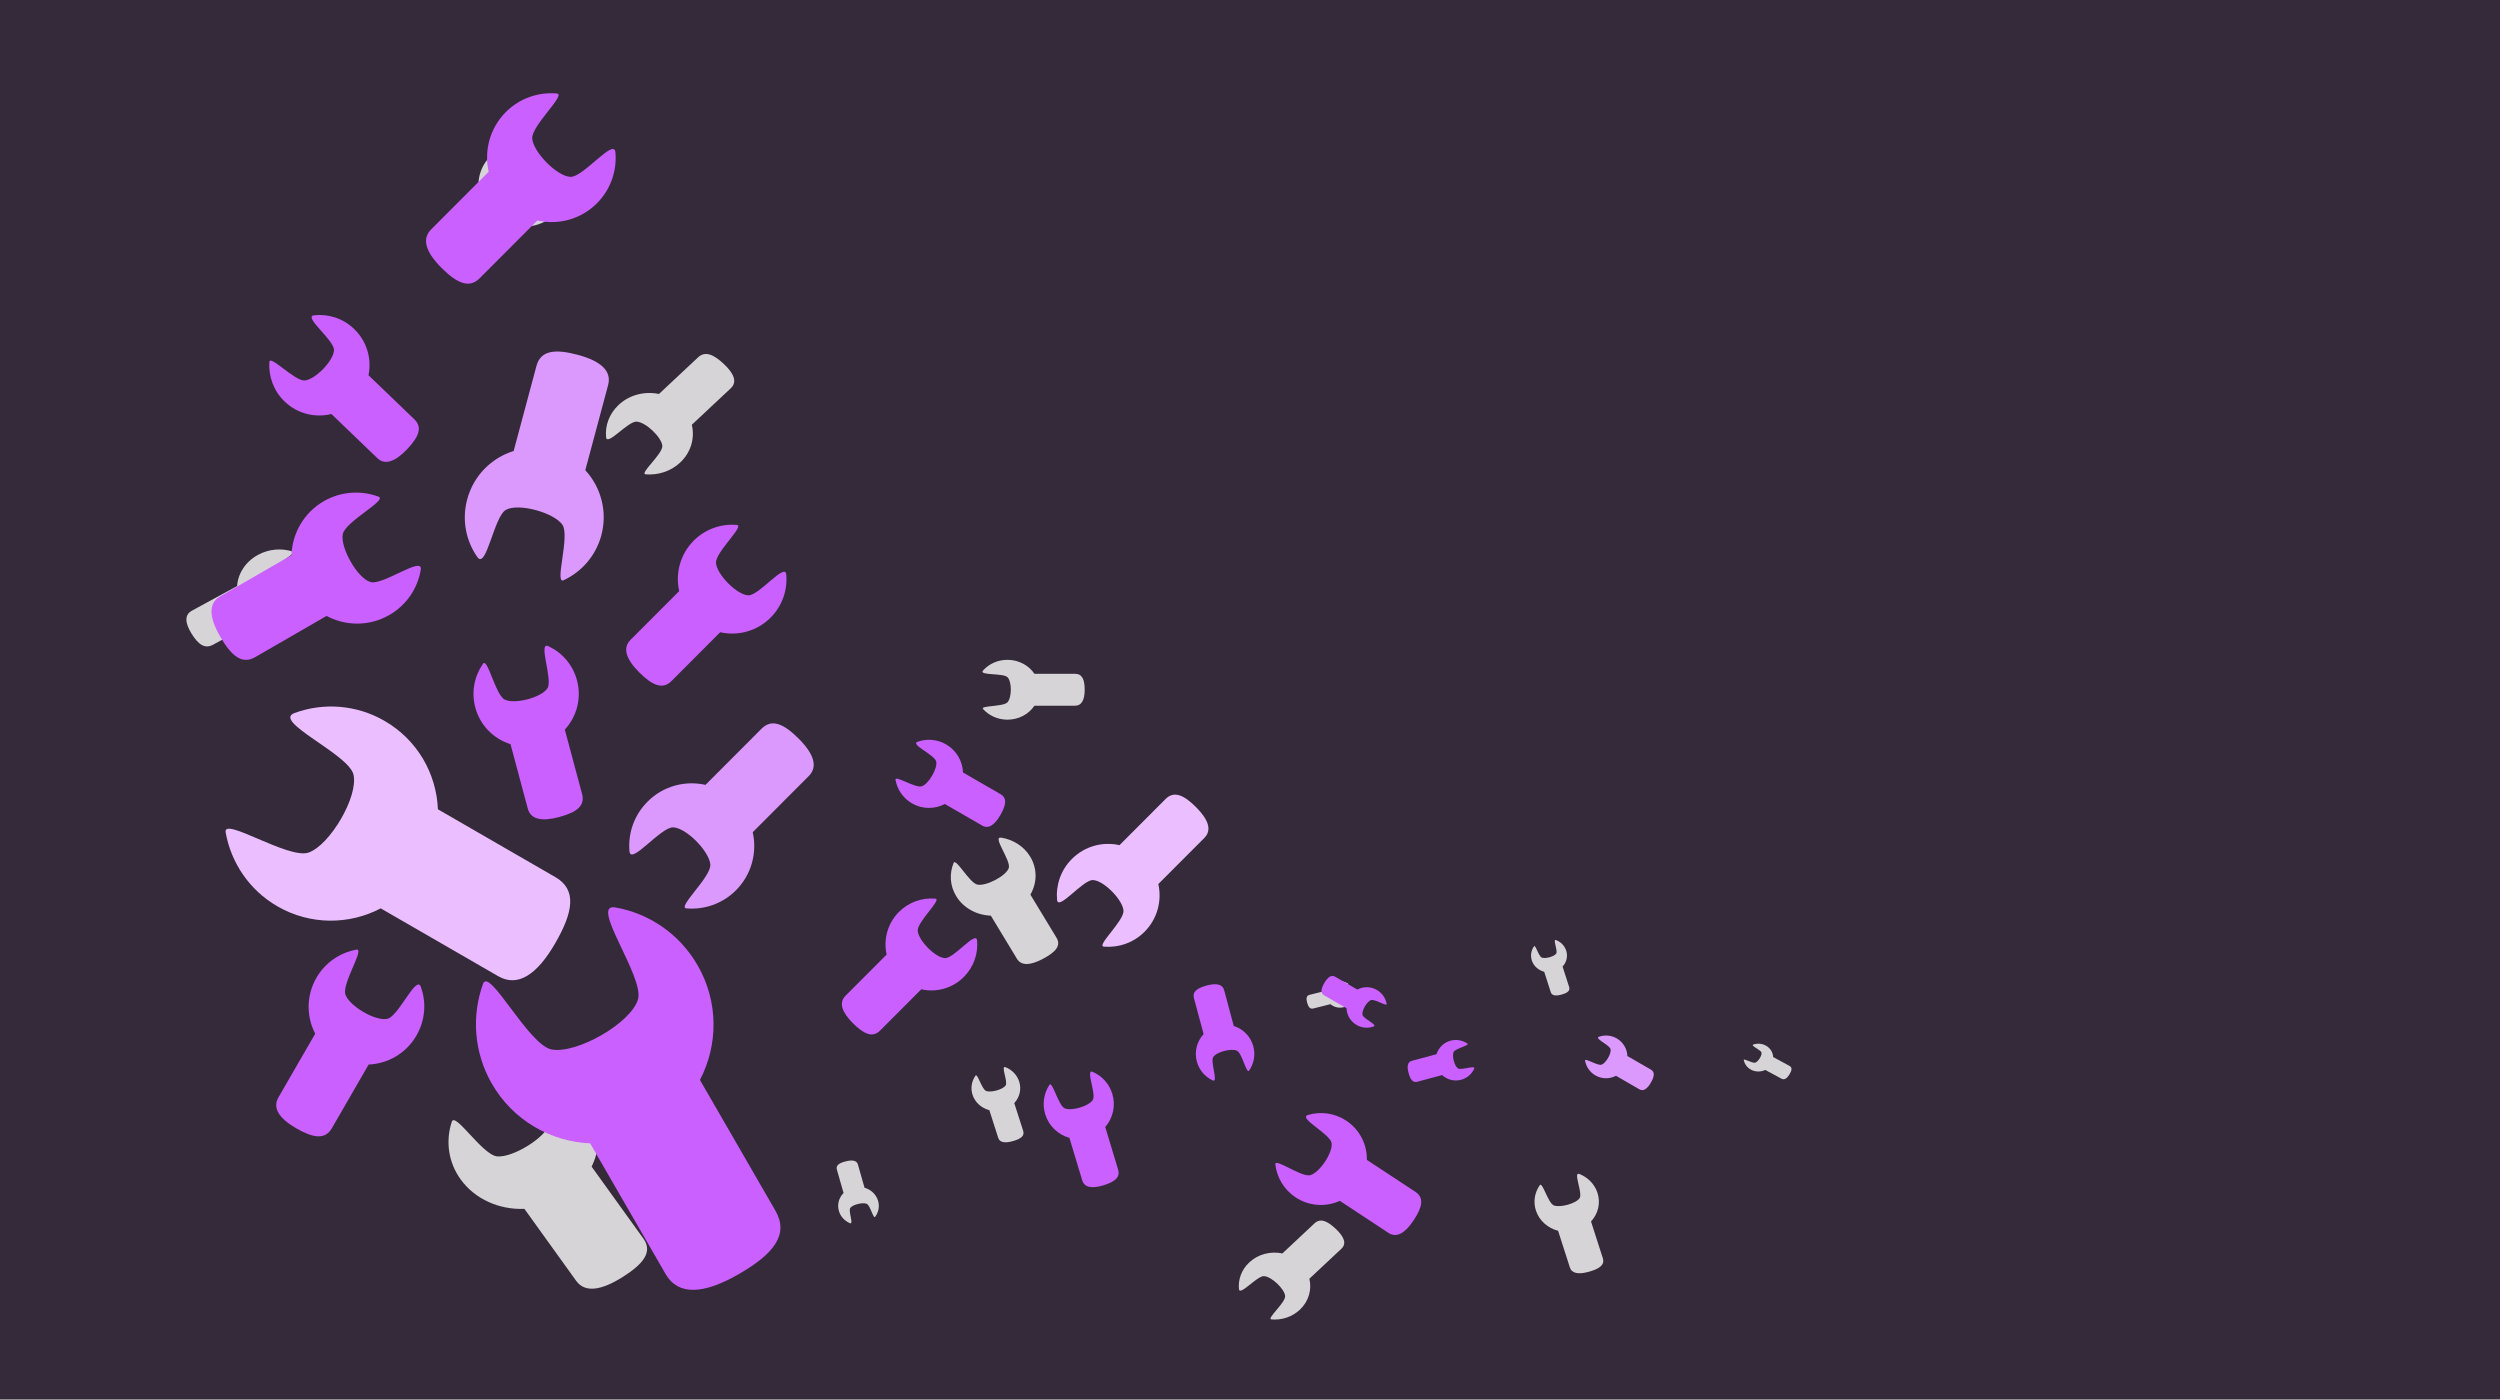 <svg width="7000" height="3919" viewBox="0 0 7000 3919" fill="none" xmlns="http://www.w3.org/2000/svg">
<rect width="7000" height="3918.62" fill="#352A3A"/>
<g opacity="0.8" filter="url(#filter0_f)">
<path d="M186.47 197.385C220.573 175.857 243.099 138.105 243.099 94.894C243.099 57.766 226.361 24.382 199.767 2.23C178.648 -15.554 190.225 78.358 172.704 94.894C154.088 112.365 89.637 111.741 70.396 94.894C52.249 78.826 57.568 -9.782 43.332 2.23C16.895 24.382 -9.54801e-06 57.766 -9.54801e-06 94.894C-9.54801e-06 137.949 22.527 175.857 56.629 197.385V351.044C56.629 376.94 80.564 388.328 121.55 388.328C162.536 388.328 186.47 379.28 186.47 351.044V197.385Z" transform="translate(1445.53 369.498) scale(1.032 0.967) rotate(45)" fill="white"/>
<path d="M161.068 184.701C190.525 164.557 209.983 129.231 209.983 88.796C209.983 54.054 195.524 22.815 172.553 2.087C154.312 -14.554 164.311 73.323 149.177 88.796C133.097 105.145 77.426 104.561 60.806 88.796C45.131 73.76 49.726 -9.153 37.429 2.087C14.593 22.815 -8.24732e-06 54.054 -8.24732e-06 88.796C-8.24732e-06 129.085 19.458 164.557 48.915 184.701V328.486C48.915 352.718 69.589 363.374 104.991 363.374C140.394 363.374 161.068 354.908 161.068 328.486V184.701Z" transform="matrix(0.526 0.851 -0.879 0.478 800.52 1511.15)" fill="white"/>
<path d="M181.06 192.17C214.174 171.211 236.047 134.457 236.047 92.386C236.047 56.24 219.794 23.738 193.971 2.171C173.465 -15.143 184.706 76.287 167.693 92.386C149.618 109.397 87.037 108.789 68.353 92.386C50.733 76.743 55.898 -9.523 42.075 2.171C16.405 23.738 -9.27101e-06 56.24 -9.27101e-06 92.386C-9.27101e-06 134.305 21.873 171.211 54.986 192.17V341.769C54.986 366.981 78.227 378.068 118.023 378.068C157.82 378.068 181.06 369.259 181.06 341.769V192.17Z" transform="translate(1836.97 1358.37) scale(1.032 0.967) rotate(-135)" fill="white"/>
<path d="M148.76 157.887C175.966 140.667 193.937 110.47 193.937 75.905C193.937 46.207 180.583 19.503 159.367 1.784C142.52 -12.441 151.755 62.678 137.777 75.905C122.926 89.881 71.509 89.382 56.159 75.905C41.683 63.052 45.926 -7.824 34.569 1.784C13.478 19.503 0 46.207 0 75.905C0 110.345 17.971 140.667 45.177 157.887V280.799C45.177 301.513 64.271 310.622 96.968 310.622C129.665 310.622 148.76 303.384 148.76 280.799V157.887Z" transform="translate(3584.02 3719.29) scale(1.032 0.967) rotate(-135)" fill="white"/>
<path d="M60.759 66.599C71.871 59.336 79.212 46.598 79.212 32.018C79.212 19.491 73.757 8.227 65.092 0.752C58.211 -5.248 61.983 26.439 56.274 32.018C50.208 37.913 29.207 37.703 22.938 32.018C17.025 26.596 18.758 -3.3 14.119 0.752C5.505 8.227 -3.11112e-06 19.491 -3.11112e-06 32.018C-3.11112e-06 46.545 7.34 59.336 18.452 66.599V118.445C18.452 127.183 26.251 131.025 39.606 131.025C52.961 131.025 60.759 127.972 60.759 118.445V66.599Z" transform="matrix(0.524 -0.851 0.879 0.476 4874.49 2979.75)" fill="white"/>
<path d="M86.94 87.263C102.84 77.745 113.343 61.055 113.343 41.952C113.343 25.538 105.539 10.779 93.139 0.986C83.293 -6.876 88.69 34.641 80.522 41.952C71.842 49.676 41.792 49.4 32.821 41.952C24.361 34.848 26.84 -4.324 20.203 0.986C7.877 10.779 -4.45167e-06 25.538 -4.45167e-06 41.952C-4.45167e-06 60.986 10.503 77.745 26.403 87.263V155.194C26.403 166.642 37.562 171.677 56.671 171.677C75.781 171.677 86.94 167.677 86.94 155.194V87.263Z" transform="matrix(-0.97 0.244 -0.275 -0.962 2470.3 3403.12)" fill="white"/>
<path d="M56.883 63.841C67.286 56.878 74.158 44.668 74.158 30.692C74.158 18.683 69.052 7.886 60.94 0.721C54.497 -5.031 58.029 25.344 52.684 30.692C47.005 36.343 27.344 36.141 21.474 30.692C15.939 25.495 17.561 -3.164 13.219 0.721C5.154 7.886 -2.91265e-06 18.683 -2.91265e-06 30.692C-2.91265e-06 44.618 6.872 56.878 17.275 63.841V113.54C17.275 121.916 24.576 125.599 37.079 125.599C49.582 125.599 56.883 122.672 56.883 113.54V63.841Z" transform="matrix(0.275 0.962 -0.97 0.244 3771.66 2741.36)" fill="white"/>
<path d="M128.522 145.497C152.026 129.629 167.553 101.801 167.553 69.948C167.553 42.581 156.016 17.973 137.686 1.644C123.131 -11.465 131.109 57.759 119.033 69.948C106.203 82.827 61.781 82.367 48.519 69.948C36.012 58.104 39.678 -7.21 29.866 1.644C11.645 17.973 -6.58082e-06 42.581 -6.58082e-06 69.948C-6.58082e-06 101.686 15.526 129.629 39.031 145.497V258.763C39.031 277.852 55.527 286.246 83.776 286.246C112.025 286.246 128.522 279.576 128.522 258.763V145.497Z" transform="translate(2750.88 2015.09) rotate(-90)" fill="white"/>
<path d="M104.176 104.785C123.229 93.356 135.814 73.315 135.814 50.376C135.814 30.666 126.462 12.944 111.605 1.184C99.806 -8.257 106.274 41.597 96.486 50.376C86.085 59.651 50.078 59.32 39.328 50.376C29.19 41.846 32.162 -5.193 24.209 1.184C9.439 12.944 -5.33424e-06 30.666 -5.33424e-06 50.376C-5.33424e-06 73.233 12.585 93.356 31.637 104.785V186.357C31.637 200.104 45.009 206.15 67.907 206.15C90.805 206.15 104.176 201.347 104.176 186.357V104.785Z" transform="matrix(0.962 -0.272 0.306 0.952 2707.65 3017.33)" fill="white"/>
<path d="M76.793 77.242C90.838 68.818 100.115 54.044 100.115 37.135C100.115 22.605 93.222 9.541 82.269 0.873C73.572 -6.087 78.34 30.663 71.124 37.135C63.458 43.972 36.915 43.727 28.991 37.135C21.518 30.847 23.708 -3.828 17.846 0.873C6.958 9.541 0 22.605 0 37.135C0 53.983 9.277 68.818 23.322 77.242V137.373C23.322 147.507 33.178 151.963 50.057 151.963C66.937 151.963 76.793 148.423 76.793 137.373V77.242Z" transform="matrix(0.962 -0.272 0.306 0.952 4277.71 2653.76)" fill="white"/>
<path d="M137.63 138.434C162.801 123.336 179.427 96.859 179.427 66.553C179.427 40.514 167.073 17.1 147.444 1.564C131.857 -10.908 140.401 54.955 127.469 66.553C113.729 78.806 66.159 78.369 51.958 66.553C38.564 55.284 42.49 -6.86 31.983 1.564C12.47 17.1 0 40.514 0 66.553C0 96.749 16.627 123.336 41.797 138.434V246.201C41.797 264.363 59.463 272.35 89.713 272.35C119.964 272.35 137.63 266.004 137.63 246.201V138.434Z" transform="matrix(0.962 -0.272 0.306 0.952 4280.09 3325.78)" fill="white"/>
<path d="M319.1 318.838C377.459 284.064 416.008 223.083 416.008 153.283C416.008 93.31 387.364 39.385 341.855 3.602C305.715 -25.124 325.525 126.572 295.542 153.283C263.686 181.505 153.393 180.497 120.466 153.283C89.412 127.328 98.514 -15.8 74.153 3.602C28.912 39.385 -1.63392e-05 93.31 -1.63392e-05 153.283C-1.63392e-05 222.831 38.549 284.064 96.908 318.838V567.046C96.908 608.875 137.866 627.271 208.004 627.271C278.142 627.271 319.1 612.655 319.1 567.046V318.838Z" transform="matrix(0.847 -0.532 0.584 0.812 1200.06 3177.46)" fill="white"/>
<path d="M180.121 181.514C213.063 161.717 234.823 127.001 234.823 87.263C234.823 53.121 218.654 22.422 192.966 2.051C172.566 -14.303 183.748 72.057 166.824 87.263C148.842 103.33 86.585 102.757 67.999 87.263C50.47 72.487 55.608 -8.995 41.857 2.051C16.32 22.422 0 53.121 0 87.263C0 126.857 21.76 161.717 54.701 181.514V322.817C54.701 346.631 77.821 357.103 117.411 357.103C157.002 357.103 180.121 348.783 180.121 322.817V181.514Z" transform="matrix(0.883 -0.47 0.518 0.855 2632 2434.36)" fill="white"/>
</g>
<path d="M276.929 293.139C327.576 261.168 361.03 205.102 361.03 140.928C361.03 85.789 336.172 36.21 296.677 3.312C265.313 -23.099 282.505 116.37 256.485 140.928C228.838 166.875 133.121 165.949 104.545 140.928C77.596 117.065 85.495 -14.527 64.353 3.312C25.091 36.21 -1.41799e-05 85.789 -1.41799e-05 140.928C-1.41799e-05 204.87 33.455 261.168 84.101 293.139V521.34C84.101 559.798 119.646 576.711 180.515 576.711C241.384 576.711 276.929 563.273 276.929 521.34V293.139Z" transform="translate(1515.92 213.92) scale(0.999 1.001) rotate(45)" fill="#C960FF"/>
<path d="M215.794 228.787C255.259 203.834 281.328 160.076 281.328 109.99C281.328 66.956 261.957 28.261 231.182 2.585C206.742 -18.028 220.138 90.823 199.863 109.99C178.319 130.242 103.733 129.518 81.466 109.99C60.466 91.366 66.621 -11.338 50.147 2.585C19.552 28.261 -1.10495e-05 66.956 -1.10495e-05 109.99C-1.10495e-05 159.895 26.069 203.834 65.535 228.787V406.891C65.535 436.907 93.233 450.106 140.664 450.106C188.095 450.106 215.794 439.619 215.794 406.891V228.787Z" transform="translate(717.663 1048.04) scale(0.999 1.001) rotate(-46.194)" fill="#C960FF"/>
<path d="M298.233 316.813C352.775 282.259 388.803 221.666 388.803 152.309C388.803 92.717 362.032 39.134 319.499 3.58C285.723 -24.964 304.237 125.768 276.215 152.309C246.442 180.352 143.362 179.351 112.588 152.309C83.565 126.519 92.072 -15.7 69.304 3.58C27.021 39.134 -1.52707e-05 92.717 -1.52707e-05 152.309C-1.52707e-05 221.416 36.028 282.259 90.571 316.813V563.443C90.571 605.007 128.851 623.286 194.402 623.286C259.953 623.286 298.233 608.763 298.233 563.443V316.813Z" transform="matrix(-0.966 -0.259 0.259 -0.966 1644.28 1646.01)" fill="#DB99FD"/>
<path d="M248.094 264.608C293.467 235.748 323.438 185.139 323.438 127.211C323.438 77.439 301.168 32.686 265.785 2.99C237.687 -20.851 253.089 105.044 229.778 127.211C205.01 150.633 119.26 149.797 93.66 127.211C69.516 105.671 76.593 -13.113 57.653 2.99C22.478 32.686 -1.27034e-05 77.439 -1.27034e-05 127.211C-1.27034e-05 184.93 29.971 235.748 75.344 264.608V470.598C75.344 505.313 107.188 520.58 161.719 520.58C216.25 520.58 248.094 508.45 248.094 470.598V264.608Z" transform="matrix(0.866 0.5 -0.5 0.866 949.635 2627.54)" fill="#C960FF"/>
<path d="M226.067 240.151C267.411 213.959 294.721 168.028 294.721 115.454C294.721 70.282 274.428 29.665 242.187 2.713C216.584 -18.924 230.618 95.335 209.377 115.454C186.809 136.711 108.671 135.952 85.344 115.454C63.344 95.904 69.793 -11.901 52.534 2.713C20.483 29.665 0 70.282 0 115.454C0 167.838 27.31 213.959 68.654 240.151V427.102C68.654 458.609 97.671 472.464 147.361 472.464C197.05 472.464 226.067 461.456 226.067 427.102V240.151Z" transform="matrix(0.966 -0.259 0.259 0.966 1300.92 1869.49)" fill="#C960FF"/>
<path d="M233.627 247.962C276.354 220.918 304.577 173.493 304.577 119.209C304.577 72.568 283.606 30.63 250.287 2.802C223.827 -19.539 238.331 98.436 216.379 119.209C193.056 141.158 112.306 140.374 88.198 119.209C65.463 99.024 72.126 -12.288 54.291 2.802C21.168 30.63 -1.19626e-05 72.568 -1.19626e-05 119.209C-1.19626e-05 173.297 28.223 220.918 70.951 247.962V440.994C70.951 473.526 100.938 487.832 152.289 487.832C203.64 487.832 233.627 476.465 233.627 440.994V247.962Z" transform="translate(2026.72 1429.37) scale(0.999 1.001) rotate(45)" fill="#C960FF"/>
<path d="M268.895 285.394C318.072 254.268 350.556 199.683 350.556 137.204C350.556 83.522 326.419 35.254 288.07 3.225C257.616 -22.489 274.309 113.296 249.044 137.204C222.199 162.467 129.259 161.564 101.512 137.204C75.345 113.972 83.015 -14.143 62.486 3.225C24.363 35.254 -1.37685e-05 83.522 -1.37685e-05 137.204C-1.37685e-05 199.458 32.484 254.268 81.661 285.394V507.566C81.661 545.009 116.175 561.474 175.278 561.474C234.381 561.474 268.895 548.392 268.895 507.566V285.394Z" transform="translate(1963.73 2589.96) scale(0.999 1.001) rotate(-135)" fill="#DB99FD"/>
<path d="M197.331 209.439C233.42 186.597 257.259 146.539 257.259 100.689C257.259 61.294 239.545 25.871 211.402 2.366C189.054 -16.503 201.304 83.143 182.763 100.689C163.063 119.228 94.858 118.566 74.496 100.689C55.292 83.64 60.921 -10.379 45.856 2.366C17.879 25.871 -1.01041e-05 61.294 -1.01041e-05 100.689C-1.01041e-05 146.374 23.839 186.597 59.928 209.439V372.482C59.928 399.96 85.256 412.043 128.629 412.043C172.003 412.043 197.331 402.442 197.331 372.482V209.439Z" transform="translate(2588.16 2482.11) scale(0.999 1.001) rotate(45)" fill="#C960FF"/>
<path d="M220.925 234.481C261.329 208.907 288.018 164.06 288.018 112.728C288.018 68.622 268.186 28.964 236.679 2.649C211.658 -18.477 225.373 93.084 204.615 112.728C182.56 133.483 106.2 132.742 83.403 112.728C61.903 93.64 68.205 -11.62 51.339 2.649C20.017 28.964 -1.13122e-05 68.622 -1.13122e-05 112.728C-1.13122e-05 163.875 26.689 208.907 67.093 234.481V417.018C67.093 447.781 95.45 461.309 144.009 461.309C192.568 461.309 220.925 450.56 220.925 417.018V234.481Z" transform="translate(3125.08 2688.77) scale(0.999 1.001) rotate(-135)" fill="#EBBFFF"/>
<path d="M146.337 155.236C173.099 138.305 190.778 108.615 190.778 74.63C190.778 45.431 177.642 19.176 156.772 1.754C140.198 -12.232 149.283 61.626 135.533 74.63C120.924 88.371 70.345 87.881 55.245 74.63C41.004 61.994 45.178 -7.693 34.006 1.754C13.259 19.176 -7.49302e-06 45.431 -7.49302e-06 74.63C-7.49302e-06 108.492 17.678 138.305 44.441 155.236V276.084C44.441 296.45 63.224 305.406 95.389 305.406C127.553 305.406 146.337 298.29 146.337 276.084V155.236Z" transform="matrix(0.5 -0.866 0.866 0.5 2488.89 2212.08)" fill="#C960FF"/>
<path d="M91.747 97.327C108.527 86.712 119.61 68.097 119.61 46.79C119.61 28.483 111.374 12.022 98.29 1.1C87.899 -7.669 93.595 38.637 84.974 46.79C75.815 55.406 44.103 55.098 34.636 46.79C25.708 38.868 28.325 -4.823 21.32 1.1C8.313 12.022 -4.69783e-06 28.483 -4.69783e-06 46.79C-4.69783e-06 68.02 11.084 86.712 27.863 97.327V173.094C27.863 185.863 39.639 191.478 59.805 191.478C79.971 191.478 91.747 187.016 91.747 173.094V97.327Z" transform="matrix(0.5 -0.866 0.866 0.5 4426.54 2987.69)" fill="#DB99FD"/>
<path d="M125.602 133.427C148.573 118.875 163.747 93.356 163.747 64.146C163.747 39.048 152.472 16.482 134.559 1.508C120.334 -10.514 128.131 52.968 116.33 64.146C103.79 75.956 60.378 75.534 47.417 64.146C35.194 53.284 38.776 -6.612 29.188 1.508C11.38 16.482 -6.43134e-06 39.048 -6.43134e-06 64.146C-6.43134e-06 93.25 15.173 118.875 38.144 133.427V237.297C38.144 254.802 54.266 262.5 81.873 262.5C109.48 262.5 125.602 256.384 125.602 237.297V133.427Z" transform="matrix(-0.966 0.259 -0.259 -0.966 3525.95 2991.77)" fill="#C960FF"/>
<path d="M86.977 92.232C102.883 82.172 113.391 64.532 113.391 44.341C113.391 26.992 105.583 11.393 93.179 1.042C83.328 -7.268 88.728 36.614 80.555 44.341C71.872 52.505 41.81 52.213 32.835 44.341C24.371 36.833 26.852 -4.571 20.212 1.042C7.88 11.393 -4.45354e-06 26.992 -4.45354e-06 44.341C-4.45354e-06 64.459 10.507 82.172 26.414 92.232V164.032C26.414 176.132 37.578 181.453 56.695 181.453C75.813 181.453 86.977 177.225 86.977 164.032V92.232Z" transform="matrix(0.259 0.966 -0.966 0.259 4104.54 2902.36)" fill="#C960FF"/>
<path d="M86.96 92.249C102.864 82.188 113.369 64.544 113.369 44.349C113.369 26.997 105.563 11.395 93.161 1.042C83.313 -7.269 88.711 36.621 80.54 44.349C71.859 52.515 41.802 52.223 32.829 44.349C24.366 36.84 26.847 -4.572 20.208 1.042C7.879 11.395 -4.45271e-06 26.997 -4.45271e-06 44.349C-4.45271e-06 64.471 10.505 82.188 26.409 92.249V164.062C26.409 176.165 37.571 181.487 56.685 181.487C75.798 181.487 86.96 177.258 86.96 164.062V92.249Z" transform="matrix(-0.5 0.866 -0.866 -0.5 3893.63 2793.98)" fill="#C960FF"/>
<path d="M197.423 209.341C233.529 186.509 257.379 146.471 257.379 100.642C257.379 61.265 239.657 25.859 211.501 2.365C189.142 -16.496 201.398 83.104 182.848 100.642C163.139 119.172 94.902 118.51 74.531 100.642C55.318 83.6 60.95 -10.374 45.878 2.365C17.887 25.859 -1.01089e-05 61.265 -1.01089e-05 100.642C-1.01089e-05 146.305 23.85 186.509 59.956 209.341V372.308C59.956 399.772 85.296 411.85 128.69 411.85C172.083 411.85 197.423 402.254 197.423 372.308V209.341Z" transform="translate(3543.75 3297.34) rotate(-56.628)" fill="#C960FF"/>
<path d="M150.657 160.038C178.21 142.583 196.411 111.975 196.411 76.939C196.411 46.836 182.887 19.769 161.401 1.808C144.338 -12.611 153.691 63.532 139.535 76.939C124.495 91.105 72.422 90.599 56.876 76.939C42.214 63.911 46.512 -7.931 35.01 1.808C13.65 19.769 -7.71426e-06 46.836 -7.71426e-06 76.939C-7.71426e-06 111.848 18.2 142.583 45.753 160.038V284.624C45.753 305.62 65.091 314.853 98.205 314.853C131.32 314.853 150.657 307.517 150.657 284.624V160.038Z" transform="matrix(0.957 -0.289 0.289 0.957 2904.28 3046.03)" fill="#C960FF"/>
<path d="M459.96 487.933C544.08 434.716 599.645 341.395 599.645 234.576C599.645 142.796 558.357 60.272 492.759 5.513C440.666 -38.449 469.22 193.699 426.003 234.576C380.084 277.766 221.105 276.223 173.642 234.576C128.881 194.856 142.001 -24.18 106.887 5.513C41.674 60.272 -2.35518e-05 142.796 -2.35518e-05 234.576C-2.35518e-05 341.009 55.566 434.716 139.686 487.933V867.776C139.686 931.79 198.724 959.941 299.823 959.941C400.921 959.941 459.96 937.575 459.96 867.776V487.933Z" transform="matrix(0.5 -0.866 0.866 0.5 573.611 2420.41)" fill="#EBBFFF"/>
<path d="M282.09 296.44C333.681 264.109 367.759 207.412 367.759 142.515C367.759 86.755 342.437 36.618 302.206 3.349C270.258 -23.359 287.77 117.68 261.265 142.515C233.103 168.755 135.602 167.817 106.494 142.515C79.042 118.383 87.088 -14.691 65.553 3.349C25.559 36.618 -1.44442e-05 86.755 -1.44442e-05 142.515C-1.44442e-05 207.177 34.078 264.109 85.668 296.44V527.211C85.668 566.102 121.876 583.205 183.879 583.205C245.883 583.205 282.09 569.616 282.09 527.211V296.44Z" transform="matrix(0.5 0.866 -0.866 0.5 1029.94 1332.14)" fill="#C960FF"/>
<path d="M509.872 542.919C603.12 483.706 664.715 379.867 664.715 261.011C664.715 158.889 618.947 67.064 546.23 6.134C488.484 -42.781 520.138 215.528 472.23 261.011C421.329 309.068 245.098 307.352 192.485 261.011C142.867 216.815 157.41 -26.905 118.485 6.134C46.197 67.064 -2.61075e-05 158.889 -2.61075e-05 261.011C-2.61075e-05 379.438 61.595 483.706 154.844 542.919V965.568C154.844 1036.8 220.289 1068.12 332.358 1068.12C444.427 1068.12 509.872 1043.23 509.872 965.568V542.919Z" transform="matrix(0.866 -0.5 0.5 0.866 1246.85 2808.62)" fill="#C960FF"/>
<defs>
<filter id="filter0_f" x="521.085" y="399.207" width="4496.19" height="3296.57" filterUnits="userSpaceOnUse" color-interpolation-filters="sRGB">
<feFlood flood-opacity="0" result="BackgroundImageFix"/>
<feBlend mode="normal" in="SourceGraphic" in2="BackgroundImageFix" result="shape"/>
<feGaussianBlur stdDeviation="0.5" result="effect1_foregroundBlur"/>
</filter>
</defs>
</svg>
